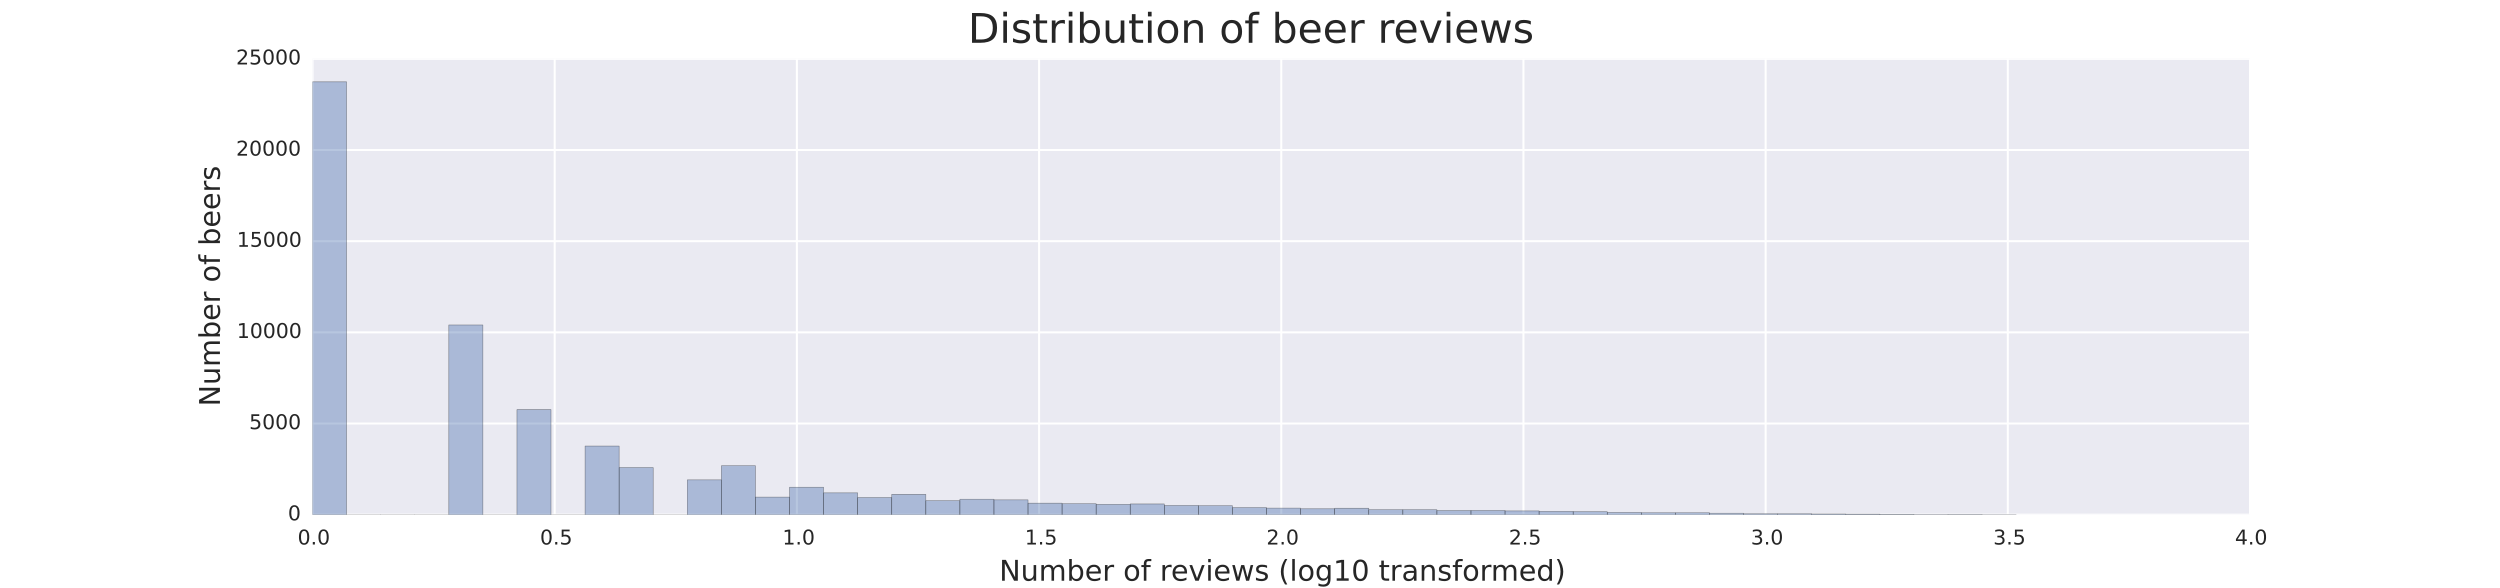 <?xml version="1.0" encoding="utf-8" standalone="no"?>
<!DOCTYPE svg PUBLIC "-//W3C//DTD SVG 1.1//EN"
  "http://www.w3.org/Graphics/SVG/1.1/DTD/svg11.dtd">
<!-- Created with matplotlib (http://matplotlib.org/) -->
<svg height="288pt" version="1.1" viewBox="0 0 1224 288" width="1224pt" xmlns="http://www.w3.org/2000/svg" xmlns:xlink="http://www.w3.org/1999/xlink">
 <defs>
  <style type="text/css">
*{stroke-linecap:butt;stroke-linejoin:round;}
  </style>
 </defs>
 <g id="figure_1">
  <g id="patch_1">
   <path d="
M0 288
L1224 288
L1224 0
L0 0
z
" style="fill:#ffffff;"/>
  </g>
  <g id="axes_1">
   <g id="patch_2">
    <path d="
M153 252
L1101.6 252
L1101.6 28.8
L153 28.8
z
" style="fill:#eaeaf2;"/>
   </g>
   <g id="matplotlib.axis_1">
    <g id="xtick_1">
     <g id="line2d_1">
      <path clip-path="url(#p45e3f7c9ba)" d="
M153 252
L153 28.8" style="fill:none;stroke:#ffffff;stroke-linecap:round;"/>
     </g>
     <g id="line2d_2">
      <defs>
       <path d="
M0 0
L0 0" id="m219da94a98" style="stroke:#262626;"/>
      </defs>
      <g>
       <use style="fill:#262626;stroke:#262626;" x="153.0" xlink:href="#m219da94a98" y="252.0"/>
      </g>
     </g>
     <g id="line2d_3">
      <g>
       <use style="fill:#262626;stroke:#262626;" x="153.0" xlink:href="#m219da94a98" y="28.8"/>
      </g>
     </g>
     <g id="text_1">
      <!-- 0.0 -->
      <defs>
       <path d="
M31.781 66.406
Q24.172 66.406 20.328 58.906
Q16.5 51.422 16.5 36.375
Q16.5 21.391 20.328 13.891
Q24.172 6.391 31.781 6.391
Q39.453 6.391 43.281 13.891
Q47.125 21.391 47.125 36.375
Q47.125 51.422 43.281 58.906
Q39.453 66.406 31.781 66.406
M31.781 74.219
Q44.047 74.219 50.516 64.516
Q56.984 54.828 56.984 36.375
Q56.984 17.969 50.516 8.266
Q44.047 -1.422 31.781 -1.422
Q19.531 -1.422 13.062 8.266
Q6.594 17.969 6.594 36.375
Q6.594 54.828 13.062 64.516
Q19.531 74.219 31.781 74.219" id="BitstreamVeraSans-Roman-30"/>
       <path d="
M10.688 12.406
L21 12.406
L21 0
L10.688 0
z
" id="BitstreamVeraSans-Roman-2e"/>
      </defs>
      <g style="fill:#262626;" transform="translate(145.71 266.598)scale(0.1 -0.1)">
       <use xlink:href="#BitstreamVeraSans-Roman-30"/>
       <use x="63.623" xlink:href="#BitstreamVeraSans-Roman-2e"/>
       <use x="95.41" xlink:href="#BitstreamVeraSans-Roman-30"/>
      </g>
     </g>
    </g>
    <g id="xtick_2">
     <g id="line2d_4">
      <path clip-path="url(#p45e3f7c9ba)" d="
M271.575 252
L271.575 28.8" style="fill:none;stroke:#ffffff;stroke-linecap:round;"/>
     </g>
     <g id="line2d_5">
      <g>
       <use style="fill:#262626;stroke:#262626;" x="271.575" xlink:href="#m219da94a98" y="252.0"/>
      </g>
     </g>
     <g id="line2d_6">
      <g>
       <use style="fill:#262626;stroke:#262626;" x="271.575" xlink:href="#m219da94a98" y="28.8"/>
      </g>
     </g>
     <g id="text_2">
      <!-- 0.5 -->
      <defs>
       <path d="
M10.797 72.906
L49.516 72.906
L49.516 64.594
L19.828 64.594
L19.828 46.734
Q21.969 47.469 24.109 47.828
Q26.266 48.188 28.422 48.188
Q40.625 48.188 47.75 41.5
Q54.891 34.812 54.891 23.391
Q54.891 11.625 47.562 5.094
Q40.234 -1.422 26.906 -1.422
Q22.312 -1.422 17.547 -0.641
Q12.797 0.141 7.719 1.703
L7.719 11.625
Q12.109 9.234 16.797 8.062
Q21.484 6.891 26.703 6.891
Q35.156 6.891 40.078 11.328
Q45.016 15.766 45.016 23.391
Q45.016 31 40.078 35.438
Q35.156 39.891 26.703 39.891
Q22.75 39.891 18.812 39.016
Q14.891 38.141 10.797 36.281
z
" id="BitstreamVeraSans-Roman-35"/>
      </defs>
      <g style="fill:#262626;" transform="translate(264.39 266.598)scale(0.1 -0.1)">
       <use xlink:href="#BitstreamVeraSans-Roman-30"/>
       <use x="63.623" xlink:href="#BitstreamVeraSans-Roman-2e"/>
       <use x="95.41" xlink:href="#BitstreamVeraSans-Roman-35"/>
      </g>
     </g>
    </g>
    <g id="xtick_3">
     <g id="line2d_7">
      <path clip-path="url(#p45e3f7c9ba)" d="
M390.15 252
L390.15 28.8" style="fill:none;stroke:#ffffff;stroke-linecap:round;"/>
     </g>
     <g id="line2d_8">
      <g>
       <use style="fill:#262626;stroke:#262626;" x="390.15" xlink:href="#m219da94a98" y="252.0"/>
      </g>
     </g>
     <g id="line2d_9">
      <g>
       <use style="fill:#262626;stroke:#262626;" x="390.15" xlink:href="#m219da94a98" y="28.8"/>
      </g>
     </g>
     <g id="text_3">
      <!-- 1.0 -->
      <defs>
       <path d="
M12.406 8.297
L28.516 8.297
L28.516 63.922
L10.984 60.406
L10.984 69.391
L28.422 72.906
L38.281 72.906
L38.281 8.297
L54.391 8.297
L54.391 0
L12.406 0
z
" id="BitstreamVeraSans-Roman-31"/>
      </defs>
      <g style="fill:#262626;" transform="translate(383.08 266.598)scale(0.1 -0.1)">
       <use xlink:href="#BitstreamVeraSans-Roman-31"/>
       <use x="63.623" xlink:href="#BitstreamVeraSans-Roman-2e"/>
       <use x="95.41" xlink:href="#BitstreamVeraSans-Roman-30"/>
      </g>
     </g>
    </g>
    <g id="xtick_4">
     <g id="line2d_10">
      <path clip-path="url(#p45e3f7c9ba)" d="
M508.725 252
L508.725 28.8" style="fill:none;stroke:#ffffff;stroke-linecap:round;"/>
     </g>
     <g id="line2d_11">
      <g>
       <use style="fill:#262626;stroke:#262626;" x="508.725" xlink:href="#m219da94a98" y="252.0"/>
      </g>
     </g>
     <g id="line2d_12">
      <g>
       <use style="fill:#262626;stroke:#262626;" x="508.725" xlink:href="#m219da94a98" y="28.8"/>
      </g>
     </g>
     <g id="text_4">
      <!-- 1.5 -->
      <g style="fill:#262626;" transform="translate(501.759 266.598)scale(0.1 -0.1)">
       <use xlink:href="#BitstreamVeraSans-Roman-31"/>
       <use x="63.623" xlink:href="#BitstreamVeraSans-Roman-2e"/>
       <use x="95.41" xlink:href="#BitstreamVeraSans-Roman-35"/>
      </g>
     </g>
    </g>
    <g id="xtick_5">
     <g id="line2d_13">
      <path clip-path="url(#p45e3f7c9ba)" d="
M627.3 252
L627.3 28.8" style="fill:none;stroke:#ffffff;stroke-linecap:round;"/>
     </g>
     <g id="line2d_14">
      <g>
       <use style="fill:#262626;stroke:#262626;" x="627.3" xlink:href="#m219da94a98" y="252.0"/>
      </g>
     </g>
     <g id="line2d_15">
      <g>
       <use style="fill:#262626;stroke:#262626;" x="627.3" xlink:href="#m219da94a98" y="28.8"/>
      </g>
     </g>
     <g id="text_5">
      <!-- 2.0 -->
      <defs>
       <path d="
M19.188 8.297
L53.609 8.297
L53.609 0
L7.328 0
L7.328 8.297
Q12.938 14.109 22.625 23.891
Q32.328 33.688 34.812 36.531
Q39.547 41.844 41.422 45.531
Q43.312 49.219 43.312 52.781
Q43.312 58.594 39.234 62.25
Q35.156 65.922 28.609 65.922
Q23.969 65.922 18.812 64.312
Q13.672 62.703 7.812 59.422
L7.812 69.391
Q13.766 71.781 18.938 73
Q24.125 74.219 28.422 74.219
Q39.75 74.219 46.484 68.547
Q53.219 62.891 53.219 53.422
Q53.219 48.922 51.531 44.891
Q49.859 40.875 45.406 35.406
Q44.188 33.984 37.641 27.219
Q31.109 20.453 19.188 8.297" id="BitstreamVeraSans-Roman-32"/>
      </defs>
      <g style="fill:#262626;" transform="translate(620.047 266.598)scale(0.1 -0.1)">
       <use xlink:href="#BitstreamVeraSans-Roman-32"/>
       <use x="63.623" xlink:href="#BitstreamVeraSans-Roman-2e"/>
       <use x="95.41" xlink:href="#BitstreamVeraSans-Roman-30"/>
      </g>
     </g>
    </g>
    <g id="xtick_6">
     <g id="line2d_16">
      <path clip-path="url(#p45e3f7c9ba)" d="
M745.875 252
L745.875 28.8" style="fill:none;stroke:#ffffff;stroke-linecap:round;"/>
     </g>
     <g id="line2d_17">
      <g>
       <use style="fill:#262626;stroke:#262626;" x="745.875" xlink:href="#m219da94a98" y="252.0"/>
      </g>
     </g>
     <g id="line2d_18">
      <g>
       <use style="fill:#262626;stroke:#262626;" x="745.875" xlink:href="#m219da94a98" y="28.8"/>
      </g>
     </g>
     <g id="text_6">
      <!-- 2.5 -->
      <g style="fill:#262626;" transform="translate(738.727 266.598)scale(0.1 -0.1)">
       <use xlink:href="#BitstreamVeraSans-Roman-32"/>
       <use x="63.623" xlink:href="#BitstreamVeraSans-Roman-2e"/>
       <use x="95.41" xlink:href="#BitstreamVeraSans-Roman-35"/>
      </g>
     </g>
    </g>
    <g id="xtick_7">
     <g id="line2d_19">
      <path clip-path="url(#p45e3f7c9ba)" d="
M864.45 252
L864.45 28.8" style="fill:none;stroke:#ffffff;stroke-linecap:round;"/>
     </g>
     <g id="line2d_20">
      <g>
       <use style="fill:#262626;stroke:#262626;" x="864.45" xlink:href="#m219da94a98" y="252.0"/>
      </g>
     </g>
     <g id="line2d_21">
      <g>
       <use style="fill:#262626;stroke:#262626;" x="864.45" xlink:href="#m219da94a98" y="28.8"/>
      </g>
     </g>
     <g id="text_7">
      <!-- 3.0 -->
      <defs>
       <path d="
M40.578 39.312
Q47.656 37.797 51.625 33
Q55.609 28.219 55.609 21.188
Q55.609 10.406 48.188 4.484
Q40.766 -1.422 27.094 -1.422
Q22.516 -1.422 17.656 -0.516
Q12.797 0.391 7.625 2.203
L7.625 11.719
Q11.719 9.328 16.594 8.109
Q21.484 6.891 26.812 6.891
Q36.078 6.891 40.938 10.547
Q45.797 14.203 45.797 21.188
Q45.797 27.641 41.281 31.266
Q36.766 34.906 28.719 34.906
L20.219 34.906
L20.219 43.016
L29.109 43.016
Q36.375 43.016 40.234 45.922
Q44.094 48.828 44.094 54.297
Q44.094 59.906 40.109 62.906
Q36.141 65.922 28.719 65.922
Q24.656 65.922 20.016 65.031
Q15.375 64.156 9.812 62.312
L9.812 71.094
Q15.438 72.656 20.344 73.438
Q25.25 74.219 29.594 74.219
Q40.828 74.219 47.359 69.109
Q53.906 64.016 53.906 55.328
Q53.906 49.266 50.438 45.094
Q46.969 40.922 40.578 39.312" id="BitstreamVeraSans-Roman-33"/>
      </defs>
      <g style="fill:#262626;" transform="translate(857.212 266.598)scale(0.1 -0.1)">
       <use xlink:href="#BitstreamVeraSans-Roman-33"/>
       <use x="63.623" xlink:href="#BitstreamVeraSans-Roman-2e"/>
       <use x="95.41" xlink:href="#BitstreamVeraSans-Roman-30"/>
      </g>
     </g>
    </g>
    <g id="xtick_8">
     <g id="line2d_22">
      <path clip-path="url(#p45e3f7c9ba)" d="
M983.025 252
L983.025 28.8" style="fill:none;stroke:#ffffff;stroke-linecap:round;"/>
     </g>
     <g id="line2d_23">
      <g>
       <use style="fill:#262626;stroke:#262626;" x="983.025" xlink:href="#m219da94a98" y="252.0"/>
      </g>
     </g>
     <g id="line2d_24">
      <g>
       <use style="fill:#262626;stroke:#262626;" x="983.025" xlink:href="#m219da94a98" y="28.8"/>
      </g>
     </g>
     <g id="text_8">
      <!-- 3.5 -->
      <g style="fill:#262626;" transform="translate(975.891 266.598)scale(0.1 -0.1)">
       <use xlink:href="#BitstreamVeraSans-Roman-33"/>
       <use x="63.623" xlink:href="#BitstreamVeraSans-Roman-2e"/>
       <use x="95.41" xlink:href="#BitstreamVeraSans-Roman-35"/>
      </g>
     </g>
    </g>
    <g id="xtick_9">
     <g id="line2d_25">
      <path clip-path="url(#p45e3f7c9ba)" d="
M1101.6 252
L1101.6 28.8" style="fill:none;stroke:#ffffff;stroke-linecap:round;"/>
     </g>
     <g id="line2d_26">
      <g>
       <use style="fill:#262626;stroke:#262626;" x="1101.6" xlink:href="#m219da94a98" y="252.0"/>
      </g>
     </g>
     <g id="line2d_27">
      <g>
       <use style="fill:#262626;stroke:#262626;" x="1101.6" xlink:href="#m219da94a98" y="28.8"/>
      </g>
     </g>
     <g id="text_9">
      <!-- 4.0 -->
      <defs>
       <path d="
M37.797 64.312
L12.891 25.391
L37.797 25.391
z

M35.203 72.906
L47.609 72.906
L47.609 25.391
L58.016 25.391
L58.016 17.188
L47.609 17.188
L47.609 0
L37.797 0
L37.797 17.188
L4.891 17.188
L4.891 26.703
z
" id="BitstreamVeraSans-Roman-34"/>
      </defs>
      <g style="fill:#262626;" transform="translate(1094.225 266.598)scale(0.1 -0.1)">
       <use xlink:href="#BitstreamVeraSans-Roman-34"/>
       <use x="63.623" xlink:href="#BitstreamVeraSans-Roman-2e"/>
       <use x="95.41" xlink:href="#BitstreamVeraSans-Roman-30"/>
      </g>
     </g>
    </g>
    <g id="text_10">
     <!-- Number of reviews (log10 transformed) -->
     <defs>
      <path d="
M45.406 46.391
L45.406 75.984
L54.391 75.984
L54.391 0
L45.406 0
L45.406 8.203
Q42.578 3.328 38.25 0.953
Q33.938 -1.422 27.875 -1.422
Q17.969 -1.422 11.734 6.484
Q5.516 14.406 5.516 27.297
Q5.516 40.188 11.734 48.094
Q17.969 56 27.875 56
Q33.938 56 38.25 53.625
Q42.578 51.266 45.406 46.391
M14.797 27.297
Q14.797 17.391 18.875 11.75
Q22.953 6.109 30.078 6.109
Q37.203 6.109 41.297 11.75
Q45.406 17.391 45.406 27.297
Q45.406 37.203 41.297 42.844
Q37.203 48.484 30.078 48.484
Q22.953 48.484 18.875 42.844
Q14.797 37.203 14.797 27.297" id="BitstreamVeraSans-Roman-64"/>
      <path id="BitstreamVeraSans-Roman-20"/>
      <path d="
M9.812 72.906
L23.094 72.906
L55.422 11.922
L55.422 72.906
L64.984 72.906
L64.984 0
L51.703 0
L19.391 60.984
L19.391 0
L9.812 0
z
" id="BitstreamVeraSans-Roman-4e"/>
      <path d="
M37.109 75.984
L37.109 68.5
L28.516 68.5
Q23.688 68.5 21.797 66.547
Q19.922 64.594 19.922 59.516
L19.922 54.688
L34.719 54.688
L34.719 47.703
L19.922 47.703
L19.922 0
L10.891 0
L10.891 47.703
L2.297 47.703
L2.297 54.688
L10.891 54.688
L10.891 58.5
Q10.891 67.625 15.141 71.797
Q19.391 75.984 28.609 75.984
z
" id="BitstreamVeraSans-Roman-66"/>
      <path d="
M34.281 27.484
Q23.391 27.484 19.188 25
Q14.984 22.516 14.984 16.5
Q14.984 11.719 18.141 8.906
Q21.297 6.109 26.703 6.109
Q34.188 6.109 38.703 11.406
Q43.219 16.703 43.219 25.484
L43.219 27.484
z

M52.203 31.203
L52.203 0
L43.219 0
L43.219 8.297
Q40.141 3.328 35.547 0.953
Q30.953 -1.422 24.312 -1.422
Q15.922 -1.422 10.953 3.297
Q6 8.016 6 15.922
Q6 25.141 12.172 29.828
Q18.359 34.516 30.609 34.516
L43.219 34.516
L43.219 35.406
Q43.219 41.609 39.141 45
Q35.062 48.391 27.688 48.391
Q23 48.391 18.547 47.266
Q14.109 46.141 10.016 43.891
L10.016 52.203
Q14.938 54.109 19.578 55.047
Q24.219 56 28.609 56
Q40.484 56 46.344 49.844
Q52.203 43.703 52.203 31.203" id="BitstreamVeraSans-Roman-61"/>
      <path d="
M54.891 33.016
L54.891 0
L45.906 0
L45.906 32.719
Q45.906 40.484 42.875 44.328
Q39.844 48.188 33.797 48.188
Q26.516 48.188 22.312 43.547
Q18.109 38.922 18.109 30.906
L18.109 0
L9.078 0
L9.078 54.688
L18.109 54.688
L18.109 46.188
Q21.344 51.125 25.703 53.562
Q30.078 56 35.797 56
Q45.219 56 50.047 50.172
Q54.891 44.344 54.891 33.016" id="BitstreamVeraSans-Roman-6e"/>
      <path d="
M52 44.188
Q55.375 50.25 60.062 53.125
Q64.75 56 71.094 56
Q79.641 56 84.281 50.016
Q88.922 44.047 88.922 33.016
L88.922 0
L79.891 0
L79.891 32.719
Q79.891 40.578 77.094 44.375
Q74.312 48.188 68.609 48.188
Q61.625 48.188 57.562 43.547
Q53.516 38.922 53.516 30.906
L53.516 0
L44.484 0
L44.484 32.719
Q44.484 40.625 41.703 44.406
Q38.922 48.188 33.109 48.188
Q26.219 48.188 22.156 43.531
Q18.109 38.875 18.109 30.906
L18.109 0
L9.078 0
L9.078 54.688
L18.109 54.688
L18.109 46.188
Q21.188 51.219 25.484 53.609
Q29.781 56 35.688 56
Q41.656 56 45.828 52.969
Q50 49.953 52 44.188" id="BitstreamVeraSans-Roman-6d"/>
      <path d="
M30.609 48.391
Q23.391 48.391 19.188 42.75
Q14.984 37.109 14.984 27.297
Q14.984 17.484 19.156 11.844
Q23.344 6.203 30.609 6.203
Q37.797 6.203 41.984 11.859
Q46.188 17.531 46.188 27.297
Q46.188 37.016 41.984 42.703
Q37.797 48.391 30.609 48.391
M30.609 56
Q42.328 56 49.016 48.375
Q55.719 40.766 55.719 27.297
Q55.719 13.875 49.016 6.219
Q42.328 -1.422 30.609 -1.422
Q18.844 -1.422 12.172 6.219
Q5.516 13.875 5.516 27.297
Q5.516 40.766 12.172 48.375
Q18.844 56 30.609 56" id="BitstreamVeraSans-Roman-6f"/>
      <path d="
M18.312 70.219
L18.312 54.688
L36.812 54.688
L36.812 47.703
L18.312 47.703
L18.312 18.016
Q18.312 11.328 20.141 9.422
Q21.969 7.516 27.594 7.516
L36.812 7.516
L36.812 0
L27.594 0
Q17.188 0 13.234 3.875
Q9.281 7.766 9.281 18.016
L9.281 47.703
L2.688 47.703
L2.688 54.688
L9.281 54.688
L9.281 70.219
z
" id="BitstreamVeraSans-Roman-74"/>
      <path d="
M8.016 75.875
L15.828 75.875
Q23.141 64.359 26.781 53.312
Q30.422 42.281 30.422 31.391
Q30.422 20.453 26.781 9.375
Q23.141 -1.703 15.828 -13.188
L8.016 -13.188
Q14.5 -2 17.703 9.062
Q20.906 20.125 20.906 31.391
Q20.906 42.672 17.703 53.656
Q14.5 64.656 8.016 75.875" id="BitstreamVeraSans-Roman-29"/>
      <path d="
M9.422 75.984
L18.406 75.984
L18.406 0
L9.422 0
z
" id="BitstreamVeraSans-Roman-6c"/>
      <path d="
M2.984 54.688
L12.5 54.688
L29.594 8.797
L46.688 54.688
L56.203 54.688
L35.688 0
L23.484 0
z
" id="BitstreamVeraSans-Roman-76"/>
      <path d="
M9.422 54.688
L18.406 54.688
L18.406 0
L9.422 0
z

M9.422 75.984
L18.406 75.984
L18.406 64.594
L9.422 64.594
z
" id="BitstreamVeraSans-Roman-69"/>
      <path d="
M31 75.875
Q24.469 64.656 21.281 53.656
Q18.109 42.672 18.109 31.391
Q18.109 20.125 21.312 9.062
Q24.516 -2 31 -13.188
L23.188 -13.188
Q15.875 -1.703 12.234 9.375
Q8.594 20.453 8.594 31.391
Q8.594 42.281 12.203 53.312
Q15.828 64.359 23.188 75.875
z
" id="BitstreamVeraSans-Roman-28"/>
      <path d="
M56.203 29.594
L56.203 25.203
L14.891 25.203
Q15.484 15.922 20.484 11.062
Q25.484 6.203 34.422 6.203
Q39.594 6.203 44.453 7.469
Q49.312 8.734 54.109 11.281
L54.109 2.781
Q49.266 0.734 44.188 -0.344
Q39.109 -1.422 33.891 -1.422
Q20.797 -1.422 13.156 6.188
Q5.516 13.812 5.516 26.812
Q5.516 40.234 12.766 48.109
Q20.016 56 32.328 56
Q43.359 56 49.781 48.891
Q56.203 41.797 56.203 29.594
M47.219 32.234
Q47.125 39.594 43.094 43.984
Q39.062 48.391 32.422 48.391
Q24.906 48.391 20.391 44.141
Q15.875 39.891 15.188 32.172
z
" id="BitstreamVeraSans-Roman-65"/>
      <path d="
M4.203 54.688
L13.188 54.688
L24.422 12.016
L35.594 54.688
L46.188 54.688
L57.422 12.016
L68.609 54.688
L77.594 54.688
L63.281 0
L52.688 0
L40.922 44.828
L29.109 0
L18.5 0
z
" id="BitstreamVeraSans-Roman-77"/>
      <path d="
M45.406 27.984
Q45.406 37.75 41.375 43.109
Q37.359 48.484 30.078 48.484
Q22.859 48.484 18.828 43.109
Q14.797 37.75 14.797 27.984
Q14.797 18.266 18.828 12.891
Q22.859 7.516 30.078 7.516
Q37.359 7.516 41.375 12.891
Q45.406 18.266 45.406 27.984
M54.391 6.781
Q54.391 -7.172 48.188 -13.984
Q42 -20.797 29.203 -20.797
Q24.469 -20.797 20.266 -20.094
Q16.062 -19.391 12.109 -17.922
L12.109 -9.188
Q16.062 -11.328 19.922 -12.344
Q23.781 -13.375 27.781 -13.375
Q36.625 -13.375 41.016 -8.766
Q45.406 -4.156 45.406 5.172
L45.406 9.625
Q42.625 4.781 38.281 2.391
Q33.938 0 27.875 0
Q17.828 0 11.672 7.656
Q5.516 15.328 5.516 27.984
Q5.516 40.672 11.672 48.328
Q17.828 56 27.875 56
Q33.938 56 38.281 53.609
Q42.625 51.219 45.406 46.391
L45.406 54.688
L54.391 54.688
z
" id="BitstreamVeraSans-Roman-67"/>
      <path d="
M8.5 21.578
L8.5 54.688
L17.484 54.688
L17.484 21.922
Q17.484 14.156 20.5 10.266
Q23.531 6.391 29.594 6.391
Q36.859 6.391 41.078 11.031
Q45.312 15.672 45.312 23.688
L45.312 54.688
L54.297 54.688
L54.297 0
L45.312 0
L45.312 8.406
Q42.047 3.422 37.719 1
Q33.406 -1.422 27.688 -1.422
Q18.266 -1.422 13.375 4.438
Q8.5 10.297 8.5 21.578" id="BitstreamVeraSans-Roman-75"/>
      <path d="
M41.109 46.297
Q39.594 47.172 37.812 47.578
Q36.031 48 33.891 48
Q26.266 48 22.188 43.047
Q18.109 38.094 18.109 28.812
L18.109 0
L9.078 0
L9.078 54.688
L18.109 54.688
L18.109 46.188
Q20.953 51.172 25.484 53.578
Q30.031 56 36.531 56
Q37.453 56 38.578 55.875
Q39.703 55.766 41.062 55.516
z
" id="BitstreamVeraSans-Roman-72"/>
      <path d="
M44.281 53.078
L44.281 44.578
Q40.484 46.531 36.375 47.5
Q32.281 48.484 27.875 48.484
Q21.188 48.484 17.844 46.438
Q14.5 44.391 14.5 40.281
Q14.5 37.156 16.891 35.375
Q19.281 33.594 26.516 31.984
L29.594 31.297
Q39.156 29.25 43.188 25.516
Q47.219 21.781 47.219 15.094
Q47.219 7.469 41.188 3.016
Q35.156 -1.422 24.609 -1.422
Q20.219 -1.422 15.453 -0.562
Q10.688 0.297 5.422 2
L5.422 11.281
Q10.406 8.688 15.234 7.391
Q20.062 6.109 24.812 6.109
Q31.156 6.109 34.562 8.281
Q37.984 10.453 37.984 14.406
Q37.984 18.062 35.516 20.016
Q33.062 21.969 24.703 23.781
L21.578 24.516
Q13.234 26.266 9.516 29.906
Q5.812 33.547 5.812 39.891
Q5.812 47.609 11.281 51.797
Q16.75 56 26.812 56
Q31.781 56 36.172 55.266
Q40.578 54.547 44.281 53.078" id="BitstreamVeraSans-Roman-73"/>
      <path d="
M48.688 27.297
Q48.688 37.203 44.609 42.844
Q40.531 48.484 33.406 48.484
Q26.266 48.484 22.188 42.844
Q18.109 37.203 18.109 27.297
Q18.109 17.391 22.188 11.75
Q26.266 6.109 33.406 6.109
Q40.531 6.109 44.609 11.75
Q48.688 17.391 48.688 27.297
M18.109 46.391
Q20.953 51.266 25.266 53.625
Q29.594 56 35.594 56
Q45.562 56 51.781 48.094
Q58.016 40.188 58.016 27.297
Q58.016 14.406 51.781 6.484
Q45.562 -1.422 35.594 -1.422
Q29.594 -1.422 25.266 0.953
Q20.953 3.328 18.109 8.203
L18.109 0
L9.078 0
L9.078 75.984
L18.109 75.984
z
" id="BitstreamVeraSans-Roman-62"/>
     </defs>
     <g style="fill:#262626;" transform="translate(489.234 284.316)scale(0.14 -0.14)">
      <use xlink:href="#BitstreamVeraSans-Roman-4e"/>
      <use x="74.805" xlink:href="#BitstreamVeraSans-Roman-75"/>
      <use x="138.184" xlink:href="#BitstreamVeraSans-Roman-6d"/>
      <use x="235.596" xlink:href="#BitstreamVeraSans-Roman-62"/>
      <use x="299.072" xlink:href="#BitstreamVeraSans-Roman-65"/>
      <use x="360.596" xlink:href="#BitstreamVeraSans-Roman-72"/>
      <use x="401.709" xlink:href="#BitstreamVeraSans-Roman-20"/>
      <use x="433.496" xlink:href="#BitstreamVeraSans-Roman-6f"/>
      <use x="494.678" xlink:href="#BitstreamVeraSans-Roman-66"/>
      <use x="529.883" xlink:href="#BitstreamVeraSans-Roman-20"/>
      <use x="561.67" xlink:href="#BitstreamVeraSans-Roman-72"/>
      <use x="600.533" xlink:href="#BitstreamVeraSans-Roman-65"/>
      <use x="662.057" xlink:href="#BitstreamVeraSans-Roman-76"/>
      <use x="721.236" xlink:href="#BitstreamVeraSans-Roman-69"/>
      <use x="749.02" xlink:href="#BitstreamVeraSans-Roman-65"/>
      <use x="810.543" xlink:href="#BitstreamVeraSans-Roman-77"/>
      <use x="892.33" xlink:href="#BitstreamVeraSans-Roman-73"/>
      <use x="944.43" xlink:href="#BitstreamVeraSans-Roman-20"/>
      <use x="976.217" xlink:href="#BitstreamVeraSans-Roman-28"/>
      <use x="1015.23" xlink:href="#BitstreamVeraSans-Roman-6c"/>
      <use x="1043.014" xlink:href="#BitstreamVeraSans-Roman-6f"/>
      <use x="1104.195" xlink:href="#BitstreamVeraSans-Roman-67"/>
      <use x="1167.672" xlink:href="#BitstreamVeraSans-Roman-31"/>
      <use x="1231.295" xlink:href="#BitstreamVeraSans-Roman-30"/>
      <use x="1294.918" xlink:href="#BitstreamVeraSans-Roman-20"/>
      <use x="1326.705" xlink:href="#BitstreamVeraSans-Roman-74"/>
      <use x="1365.914" xlink:href="#BitstreamVeraSans-Roman-72"/>
      <use x="1407.027" xlink:href="#BitstreamVeraSans-Roman-61"/>
      <use x="1468.307" xlink:href="#BitstreamVeraSans-Roman-6e"/>
      <use x="1531.686" xlink:href="#BitstreamVeraSans-Roman-73"/>
      <use x="1583.785" xlink:href="#BitstreamVeraSans-Roman-66"/>
      <use x="1618.99" xlink:href="#BitstreamVeraSans-Roman-6f"/>
      <use x="1680.172" xlink:href="#BitstreamVeraSans-Roman-72"/>
      <use x="1719.535" xlink:href="#BitstreamVeraSans-Roman-6d"/>
      <use x="1816.947" xlink:href="#BitstreamVeraSans-Roman-65"/>
      <use x="1878.471" xlink:href="#BitstreamVeraSans-Roman-64"/>
      <use x="1941.947" xlink:href="#BitstreamVeraSans-Roman-29"/>
     </g>
    </g>
   </g>
   <g id="matplotlib.axis_2">
    <g id="ytick_1">
     <g id="line2d_28">
      <path clip-path="url(#p45e3f7c9ba)" d="
M153 252
L1101.6 252" style="fill:none;stroke:#ffffff;stroke-linecap:round;"/>
     </g>
     <g id="line2d_29">
      <g>
       <use style="fill:#262626;stroke:#262626;" x="153.0" xlink:href="#m219da94a98" y="252.0"/>
      </g>
     </g>
     <g id="line2d_30">
      <g>
       <use style="fill:#262626;stroke:#262626;" x="1101.6" xlink:href="#m219da94a98" y="252.0"/>
      </g>
     </g>
     <g id="text_11">
      <!-- 0 -->
      <g style="fill:#262626;" transform="translate(140.961 254.759)scale(0.1 -0.1)">
       <use xlink:href="#BitstreamVeraSans-Roman-30"/>
      </g>
     </g>
    </g>
    <g id="ytick_2">
     <g id="line2d_31">
      <path clip-path="url(#p45e3f7c9ba)" d="
M153 207.36
L1101.6 207.36" style="fill:none;stroke:#ffffff;stroke-linecap:round;"/>
     </g>
     <g id="line2d_32">
      <g>
       <use style="fill:#262626;stroke:#262626;" x="153.0" xlink:href="#m219da94a98" y="207.36"/>
      </g>
     </g>
     <g id="line2d_33">
      <g>
       <use style="fill:#262626;stroke:#262626;" x="1101.6" xlink:href="#m219da94a98" y="207.36"/>
      </g>
     </g>
     <g id="text_12">
      <!-- 5000 -->
      <g style="fill:#262626;" transform="translate(121.986 210.119)scale(0.1 -0.1)">
       <use xlink:href="#BitstreamVeraSans-Roman-35"/>
       <use x="63.623" xlink:href="#BitstreamVeraSans-Roman-30"/>
       <use x="127.246" xlink:href="#BitstreamVeraSans-Roman-30"/>
       <use x="190.869" xlink:href="#BitstreamVeraSans-Roman-30"/>
      </g>
     </g>
    </g>
    <g id="ytick_3">
     <g id="line2d_34">
      <path clip-path="url(#p45e3f7c9ba)" d="
M153 162.72
L1101.6 162.72" style="fill:none;stroke:#ffffff;stroke-linecap:round;"/>
     </g>
     <g id="line2d_35">
      <g>
       <use style="fill:#262626;stroke:#262626;" x="153.0" xlink:href="#m219da94a98" y="162.72"/>
      </g>
     </g>
     <g id="line2d_36">
      <g>
       <use style="fill:#262626;stroke:#262626;" x="1101.6" xlink:href="#m219da94a98" y="162.72"/>
      </g>
     </g>
     <g id="text_13">
      <!-- 10000 -->
      <g style="fill:#262626;" transform="translate(115.95 165.479)scale(0.1 -0.1)">
       <use xlink:href="#BitstreamVeraSans-Roman-31"/>
       <use x="63.623" xlink:href="#BitstreamVeraSans-Roman-30"/>
       <use x="127.246" xlink:href="#BitstreamVeraSans-Roman-30"/>
       <use x="190.869" xlink:href="#BitstreamVeraSans-Roman-30"/>
       <use x="254.492" xlink:href="#BitstreamVeraSans-Roman-30"/>
      </g>
     </g>
    </g>
    <g id="ytick_4">
     <g id="line2d_37">
      <path clip-path="url(#p45e3f7c9ba)" d="
M153 118.08
L1101.6 118.08" style="fill:none;stroke:#ffffff;stroke-linecap:round;"/>
     </g>
     <g id="line2d_38">
      <g>
       <use style="fill:#262626;stroke:#262626;" x="153.0" xlink:href="#m219da94a98" y="118.08"/>
      </g>
     </g>
     <g id="line2d_39">
      <g>
       <use style="fill:#262626;stroke:#262626;" x="1101.6" xlink:href="#m219da94a98" y="118.08"/>
      </g>
     </g>
     <g id="text_14">
      <!-- 15000 -->
      <g style="fill:#262626;" transform="translate(115.95 120.839)scale(0.1 -0.1)">
       <use xlink:href="#BitstreamVeraSans-Roman-31"/>
       <use x="63.623" xlink:href="#BitstreamVeraSans-Roman-35"/>
       <use x="127.246" xlink:href="#BitstreamVeraSans-Roman-30"/>
       <use x="190.869" xlink:href="#BitstreamVeraSans-Roman-30"/>
       <use x="254.492" xlink:href="#BitstreamVeraSans-Roman-30"/>
      </g>
     </g>
    </g>
    <g id="ytick_5">
     <g id="line2d_40">
      <path clip-path="url(#p45e3f7c9ba)" d="
M153 73.44
L1101.6 73.44" style="fill:none;stroke:#ffffff;stroke-linecap:round;"/>
     </g>
     <g id="line2d_41">
      <g>
       <use style="fill:#262626;stroke:#262626;" x="153.0" xlink:href="#m219da94a98" y="73.44"/>
      </g>
     </g>
     <g id="line2d_42">
      <g>
       <use style="fill:#262626;stroke:#262626;" x="1101.6" xlink:href="#m219da94a98" y="73.44"/>
      </g>
     </g>
     <g id="text_15">
      <!-- 20000 -->
      <g style="fill:#262626;" transform="translate(115.584 76.199)scale(0.1 -0.1)">
       <use xlink:href="#BitstreamVeraSans-Roman-32"/>
       <use x="63.623" xlink:href="#BitstreamVeraSans-Roman-30"/>
       <use x="127.246" xlink:href="#BitstreamVeraSans-Roman-30"/>
       <use x="190.869" xlink:href="#BitstreamVeraSans-Roman-30"/>
       <use x="254.492" xlink:href="#BitstreamVeraSans-Roman-30"/>
      </g>
     </g>
    </g>
    <g id="ytick_6">
     <g id="line2d_43">
      <path clip-path="url(#p45e3f7c9ba)" d="
M153 28.8
L1101.6 28.8" style="fill:none;stroke:#ffffff;stroke-linecap:round;"/>
     </g>
     <g id="line2d_44">
      <g>
       <use style="fill:#262626;stroke:#262626;" x="153.0" xlink:href="#m219da94a98" y="28.8"/>
      </g>
     </g>
     <g id="line2d_45">
      <g>
       <use style="fill:#262626;stroke:#262626;" x="1101.6" xlink:href="#m219da94a98" y="28.8"/>
      </g>
     </g>
     <g id="text_16">
      <!-- 25000 -->
      <g style="fill:#262626;" transform="translate(115.584 31.559)scale(0.1 -0.1)">
       <use xlink:href="#BitstreamVeraSans-Roman-32"/>
       <use x="63.623" xlink:href="#BitstreamVeraSans-Roman-35"/>
       <use x="127.246" xlink:href="#BitstreamVeraSans-Roman-30"/>
       <use x="190.869" xlink:href="#BitstreamVeraSans-Roman-30"/>
       <use x="254.492" xlink:href="#BitstreamVeraSans-Roman-30"/>
      </g>
     </g>
    </g>
    <g id="text_17">
     <!-- Number of beers -->
     <g style="fill:#262626;" transform="translate(107.673 198.958)rotate(-90.0)scale(0.14 -0.14)">
      <use xlink:href="#BitstreamVeraSans-Roman-4e"/>
      <use x="74.805" xlink:href="#BitstreamVeraSans-Roman-75"/>
      <use x="138.184" xlink:href="#BitstreamVeraSans-Roman-6d"/>
      <use x="235.596" xlink:href="#BitstreamVeraSans-Roman-62"/>
      <use x="299.072" xlink:href="#BitstreamVeraSans-Roman-65"/>
      <use x="360.596" xlink:href="#BitstreamVeraSans-Roman-72"/>
      <use x="401.709" xlink:href="#BitstreamVeraSans-Roman-20"/>
      <use x="433.496" xlink:href="#BitstreamVeraSans-Roman-6f"/>
      <use x="494.678" xlink:href="#BitstreamVeraSans-Roman-66"/>
      <use x="529.883" xlink:href="#BitstreamVeraSans-Roman-20"/>
      <use x="561.67" xlink:href="#BitstreamVeraSans-Roman-62"/>
      <use x="625.146" xlink:href="#BitstreamVeraSans-Roman-65"/>
      <use x="686.67" xlink:href="#BitstreamVeraSans-Roman-65"/>
      <use x="748.193" xlink:href="#BitstreamVeraSans-Roman-72"/>
      <use x="789.307" xlink:href="#BitstreamVeraSans-Roman-73"/>
     </g>
    </g>
   </g>
   <g id="patch_3">
    <path clip-path="url(#p45e3f7c9ba)" d="
M153 252
L169.682 252
L169.682 40.049
L153 40.049
z
" style="fill:#4c72b0;opacity:0.4;stroke:#000000;stroke-width:0.3;"/>
   </g>
   <g id="patch_4">
    <path clip-path="url(#p45e3f7c9ba)" d="
M169.682 252
L186.364 252
L186.364 252
L169.682 252
z
" style="fill:#4c72b0;opacity:0.4;stroke:#000000;stroke-width:0.3;"/>
   </g>
   <g id="patch_5">
    <path clip-path="url(#p45e3f7c9ba)" d="
M186.364 252
L203.046 252
L203.046 252
L186.364 252
z
" style="fill:#4c72b0;opacity:0.4;stroke:#000000;stroke-width:0.3;"/>
   </g>
   <g id="patch_6">
    <path clip-path="url(#p45e3f7c9ba)" d="
M203.046 252
L219.728 252
L219.728 252
L203.046 252
z
" style="fill:#4c72b0;opacity:0.4;stroke:#000000;stroke-width:0.3;"/>
   </g>
   <g id="patch_7">
    <path clip-path="url(#p45e3f7c9ba)" d="
M219.728 252
L236.41 252
L236.41 159.095
L219.728 159.095
z
" style="fill:#4c72b0;opacity:0.4;stroke:#000000;stroke-width:0.3;"/>
   </g>
   <g id="patch_8">
    <path clip-path="url(#p45e3f7c9ba)" d="
M236.41 252
L253.092 252
L253.092 252
L236.41 252
z
" style="fill:#4c72b0;opacity:0.4;stroke:#000000;stroke-width:0.3;"/>
   </g>
   <g id="patch_9">
    <path clip-path="url(#p45e3f7c9ba)" d="
M253.092 252
L269.774 252
L269.774 200.539
L253.092 200.539
z
" style="fill:#4c72b0;opacity:0.4;stroke:#000000;stroke-width:0.3;"/>
   </g>
   <g id="patch_10">
    <path clip-path="url(#p45e3f7c9ba)" d="
M269.774 252
L286.456 252
L286.456 252
L269.774 252
z
" style="fill:#4c72b0;opacity:0.4;stroke:#000000;stroke-width:0.3;"/>
   </g>
   <g id="patch_11">
    <path clip-path="url(#p45e3f7c9ba)" d="
M286.456 252
L303.139 252
L303.139 218.368
L286.456 218.368
z
" style="fill:#4c72b0;opacity:0.4;stroke:#000000;stroke-width:0.3;"/>
   </g>
   <g id="patch_12">
    <path clip-path="url(#p45e3f7c9ba)" d="
M303.139 252
L319.821 252
L319.821 228.921
L303.139 228.921
z
" style="fill:#4c72b0;opacity:0.4;stroke:#000000;stroke-width:0.3;"/>
   </g>
   <g id="patch_13">
    <path clip-path="url(#p45e3f7c9ba)" d="
M319.821 252
L336.503 252
L336.503 252
L319.821 252
z
" style="fill:#4c72b0;opacity:0.4;stroke:#000000;stroke-width:0.3;"/>
   </g>
   <g id="patch_14">
    <path clip-path="url(#p45e3f7c9ba)" d="
M336.503 252
L353.185 252
L353.185 234.939
L336.503 234.939
z
" style="fill:#4c72b0;opacity:0.4;stroke:#000000;stroke-width:0.3;"/>
   </g>
   <g id="patch_15">
    <path clip-path="url(#p45e3f7c9ba)" d="
M353.185 252
L369.867 252
L369.867 228.01
L353.185 228.01
z
" style="fill:#4c72b0;opacity:0.4;stroke:#000000;stroke-width:0.3;"/>
   </g>
   <g id="patch_16">
    <path clip-path="url(#p45e3f7c9ba)" d="
M369.867 252
L386.549 252
L386.549 243.367
L369.867 243.367
z
" style="fill:#4c72b0;opacity:0.4;stroke:#000000;stroke-width:0.3;"/>
   </g>
   <g id="patch_17">
    <path clip-path="url(#p45e3f7c9ba)" d="
M386.549 252
L403.231 252
L403.231 238.546
L386.549 238.546
z
" style="fill:#4c72b0;opacity:0.4;stroke:#000000;stroke-width:0.3;"/>
   </g>
   <g id="patch_18">
    <path clip-path="url(#p45e3f7c9ba)" d="
M403.231 252
L419.913 252
L419.913 241.286
L403.231 241.286
z
" style="fill:#4c72b0;opacity:0.4;stroke:#000000;stroke-width:0.3;"/>
   </g>
   <g id="patch_19">
    <path clip-path="url(#p45e3f7c9ba)" d="
M419.913 252
L436.595 252
L436.595 243.608
L419.913 243.608
z
" style="fill:#4c72b0;opacity:0.4;stroke:#000000;stroke-width:0.3;"/>
   </g>
   <g id="patch_20">
    <path clip-path="url(#p45e3f7c9ba)" d="
M436.595 252
L453.277 252
L453.277 242.027
L436.595 242.027
z
" style="fill:#4c72b0;opacity:0.4;stroke:#000000;stroke-width:0.3;"/>
   </g>
   <g id="patch_21">
    <path clip-path="url(#p45e3f7c9ba)" d="
M453.277 252
L469.959 252
L469.959 245.143
L453.277 245.143
z
" style="fill:#4c72b0;opacity:0.4;stroke:#000000;stroke-width:0.3;"/>
   </g>
   <g id="patch_22">
    <path clip-path="url(#p45e3f7c9ba)" d="
M469.959 252
L486.641 252
L486.641 244.429
L469.959 244.429
z
" style="fill:#4c72b0;opacity:0.4;stroke:#000000;stroke-width:0.3;"/>
   </g>
   <g id="patch_23">
    <path clip-path="url(#p45e3f7c9ba)" d="
M486.641 252
L503.323 252
L503.323 244.724
L486.641 244.724
z
" style="fill:#4c72b0;opacity:0.4;stroke:#000000;stroke-width:0.3;"/>
   </g>
   <g id="patch_24">
    <path clip-path="url(#p45e3f7c9ba)" d="
M503.323 252
L520.005 252
L520.005 246.366
L503.323 246.366
z
" style="fill:#4c72b0;opacity:0.4;stroke:#000000;stroke-width:0.3;"/>
   </g>
   <g id="patch_25">
    <path clip-path="url(#p45e3f7c9ba)" d="
M520.005 252
L536.687 252
L536.687 246.625
L520.005 246.625
z
" style="fill:#4c72b0;opacity:0.4;stroke:#000000;stroke-width:0.3;"/>
   </g>
   <g id="patch_26">
    <path clip-path="url(#p45e3f7c9ba)" d="
M536.687 252
L553.369 252
L553.369 246.929
L536.687 246.929
z
" style="fill:#4c72b0;opacity:0.4;stroke:#000000;stroke-width:0.3;"/>
   </g>
   <g id="patch_27">
    <path clip-path="url(#p45e3f7c9ba)" d="
M553.369 252
L570.052 252
L570.052 246.724
L553.369 246.724
z
" style="fill:#4c72b0;opacity:0.4;stroke:#000000;stroke-width:0.3;"/>
   </g>
   <g id="patch_28">
    <path clip-path="url(#p45e3f7c9ba)" d="
M570.052 252
L586.734 252
L586.734 247.465
L570.052 247.465
z
" style="fill:#4c72b0;opacity:0.4;stroke:#000000;stroke-width:0.3;"/>
   </g>
   <g id="patch_29">
    <path clip-path="url(#p45e3f7c9ba)" d="
M586.734 252
L603.416 252
L603.416 247.598
L586.734 247.598
z
" style="fill:#4c72b0;opacity:0.4;stroke:#000000;stroke-width:0.3;"/>
   </g>
   <g id="patch_30">
    <path clip-path="url(#p45e3f7c9ba)" d="
M603.416 252
L620.098 252
L620.098 248.509
L603.416 248.509
z
" style="fill:#4c72b0;opacity:0.4;stroke:#000000;stroke-width:0.3;"/>
   </g>
   <g id="patch_31">
    <path clip-path="url(#p45e3f7c9ba)" d="
M620.098 252
L636.78 252
L636.78 248.768
L620.098 248.768
z
" style="fill:#4c72b0;opacity:0.4;stroke:#000000;stroke-width:0.3;"/>
   </g>
   <g id="patch_32">
    <path clip-path="url(#p45e3f7c9ba)" d="
M636.78 252
L653.462 252
L653.462 249.081
L636.78 249.081
z
" style="fill:#4c72b0;opacity:0.4;stroke:#000000;stroke-width:0.3;"/>
   </g>
   <g id="patch_33">
    <path clip-path="url(#p45e3f7c9ba)" d="
M653.462 252
L670.144 252
L670.144 248.848
L653.462 248.848
z
" style="fill:#4c72b0;opacity:0.4;stroke:#000000;stroke-width:0.3;"/>
   </g>
   <g id="patch_34">
    <path clip-path="url(#p45e3f7c9ba)" d="
M670.144 252
L686.826 252
L686.826 249.563
L670.144 249.563
z
" style="fill:#4c72b0;opacity:0.4;stroke:#000000;stroke-width:0.3;"/>
   </g>
   <g id="patch_35">
    <path clip-path="url(#p45e3f7c9ba)" d="
M686.826 252
L703.508 252
L703.508 249.563
L686.826 249.563
z
" style="fill:#4c72b0;opacity:0.4;stroke:#000000;stroke-width:0.3;"/>
   </g>
   <g id="patch_36">
    <path clip-path="url(#p45e3f7c9ba)" d="
M703.508 252
L720.19 252
L720.19 249.955
L703.508 249.955
z
" style="fill:#4c72b0;opacity:0.4;stroke:#000000;stroke-width:0.3;"/>
   </g>
   <g id="patch_37">
    <path clip-path="url(#p45e3f7c9ba)" d="
M720.19 252
L736.872 252
L736.872 249.929
L720.19 249.929
z
" style="fill:#4c72b0;opacity:0.4;stroke:#000000;stroke-width:0.3;"/>
   </g>
   <g id="patch_38">
    <path clip-path="url(#p45e3f7c9ba)" d="
M736.872 252
L753.554 252
L753.554 250.125
L736.872 250.125
z
" style="fill:#4c72b0;opacity:0.4;stroke:#000000;stroke-width:0.3;"/>
   </g>
   <g id="patch_39">
    <path clip-path="url(#p45e3f7c9ba)" d="
M753.554 252
L770.236 252
L770.236 250.366
L753.554 250.366
z
" style="fill:#4c72b0;opacity:0.4;stroke:#000000;stroke-width:0.3;"/>
   </g>
   <g id="patch_40">
    <path clip-path="url(#p45e3f7c9ba)" d="
M770.236 252
L786.918 252
L786.918 250.527
L770.236 250.527
z
" style="fill:#4c72b0;opacity:0.4;stroke:#000000;stroke-width:0.3;"/>
   </g>
   <g id="patch_41">
    <path clip-path="url(#p45e3f7c9ba)" d="
M786.918 252
L803.6 252
L803.6 250.911
L786.918 250.911
z
" style="fill:#4c72b0;opacity:0.4;stroke:#000000;stroke-width:0.3;"/>
   </g>
   <g id="patch_42">
    <path clip-path="url(#p45e3f7c9ba)" d="
M803.6 252
L820.282 252
L820.282 251.036
L803.6 251.036
z
" style="fill:#4c72b0;opacity:0.4;stroke:#000000;stroke-width:0.3;"/>
   </g>
   <g id="patch_43">
    <path clip-path="url(#p45e3f7c9ba)" d="
M820.282 252
L836.964 252
L836.964 251.045
L820.282 251.045
z
" style="fill:#4c72b0;opacity:0.4;stroke:#000000;stroke-width:0.3;"/>
   </g>
   <g id="patch_44">
    <path clip-path="url(#p45e3f7c9ba)" d="
M836.964 252
L853.647 252
L853.647 251.286
L836.964 251.286
z
" style="fill:#4c72b0;opacity:0.4;stroke:#000000;stroke-width:0.3;"/>
   </g>
   <g id="patch_45">
    <path clip-path="url(#p45e3f7c9ba)" d="
M853.647 252
L870.329 252
L870.329 251.527
L853.647 251.527
z
" style="fill:#4c72b0;opacity:0.4;stroke:#000000;stroke-width:0.3;"/>
   </g>
   <g id="patch_46">
    <path clip-path="url(#p45e3f7c9ba)" d="
M870.329 252
L887.011 252
L887.011 251.536
L870.329 251.536
z
" style="fill:#4c72b0;opacity:0.4;stroke:#000000;stroke-width:0.3;"/>
   </g>
   <g id="patch_47">
    <path clip-path="url(#p45e3f7c9ba)" d="
M887.011 252
L903.693 252
L903.693 251.643
L887.011 251.643
z
" style="fill:#4c72b0;opacity:0.4;stroke:#000000;stroke-width:0.3;"/>
   </g>
   <g id="patch_48">
    <path clip-path="url(#p45e3f7c9ba)" d="
M903.693 252
L920.375 252
L920.375 251.723
L903.693 251.723
z
" style="fill:#4c72b0;opacity:0.4;stroke:#000000;stroke-width:0.3;"/>
   </g>
   <g id="patch_49">
    <path clip-path="url(#p45e3f7c9ba)" d="
M920.375 252
L937.057 252
L937.057 251.813
L920.375 251.813
z
" style="fill:#4c72b0;opacity:0.4;stroke:#000000;stroke-width:0.3;"/>
   </g>
   <g id="patch_50">
    <path clip-path="url(#p45e3f7c9ba)" d="
M937.057 252
L953.739 252
L953.739 251.911
L937.057 251.911
z
" style="fill:#4c72b0;opacity:0.4;stroke:#000000;stroke-width:0.3;"/>
   </g>
   <g id="patch_51">
    <path clip-path="url(#p45e3f7c9ba)" d="
M953.739 252
L970.421 252
L970.421 251.866
L953.739 251.866
z
" style="fill:#4c72b0;opacity:0.4;stroke:#000000;stroke-width:0.3;"/>
   </g>
   <g id="patch_52">
    <path clip-path="url(#p45e3f7c9ba)" d="
M970.421 252
L987.103 252
L987.103 251.973
L970.421 251.973
z
" style="fill:#4c72b0;opacity:0.4;stroke:#000000;stroke-width:0.3;"/>
   </g>
   <g id="patch_53">
    <path d="
M153 28.8
L1101.6 28.8" style="fill:none;"/>
   </g>
   <g id="patch_54">
    <path d="
M1101.6 252
L1101.6 28.8" style="fill:none;"/>
   </g>
   <g id="patch_55">
    <path d="
M153 252
L1101.6 252" style="fill:none;"/>
   </g>
   <g id="patch_56">
    <path d="
M153 252
L153 28.8" style="fill:none;"/>
   </g>
  </g>
  <g id="text_18">
   <!-- Distribution of beer reviews -->
   <defs>
    <path d="
M19.672 64.797
L19.672 8.109
L31.594 8.109
Q46.688 8.109 53.688 14.938
Q60.688 21.781 60.688 36.531
Q60.688 51.172 53.688 57.984
Q46.688 64.797 31.594 64.797
z

M9.812 72.906
L30.078 72.906
Q51.266 72.906 61.172 64.094
Q71.094 55.281 71.094 36.531
Q71.094 17.672 61.125 8.828
Q51.172 0 30.078 0
L9.812 0
z
" id="BitstreamVeraSans-Roman-44"/>
   </defs>
   <g style="fill:#262626;" transform="translate(473.934 20.957)scale(0.2 -0.2)">
    <use xlink:href="#BitstreamVeraSans-Roman-44"/>
    <use x="77.002" xlink:href="#BitstreamVeraSans-Roman-69"/>
    <use x="104.785" xlink:href="#BitstreamVeraSans-Roman-73"/>
    <use x="156.885" xlink:href="#BitstreamVeraSans-Roman-74"/>
    <use x="196.094" xlink:href="#BitstreamVeraSans-Roman-72"/>
    <use x="237.207" xlink:href="#BitstreamVeraSans-Roman-69"/>
    <use x="264.99" xlink:href="#BitstreamVeraSans-Roman-62"/>
    <use x="328.467" xlink:href="#BitstreamVeraSans-Roman-75"/>
    <use x="391.846" xlink:href="#BitstreamVeraSans-Roman-74"/>
    <use x="431.055" xlink:href="#BitstreamVeraSans-Roman-69"/>
    <use x="458.838" xlink:href="#BitstreamVeraSans-Roman-6f"/>
    <use x="520.02" xlink:href="#BitstreamVeraSans-Roman-6e"/>
    <use x="583.398" xlink:href="#BitstreamVeraSans-Roman-20"/>
    <use x="615.186" xlink:href="#BitstreamVeraSans-Roman-6f"/>
    <use x="676.367" xlink:href="#BitstreamVeraSans-Roman-66"/>
    <use x="711.572" xlink:href="#BitstreamVeraSans-Roman-20"/>
    <use x="743.359" xlink:href="#BitstreamVeraSans-Roman-62"/>
    <use x="806.836" xlink:href="#BitstreamVeraSans-Roman-65"/>
    <use x="868.359" xlink:href="#BitstreamVeraSans-Roman-65"/>
    <use x="929.883" xlink:href="#BitstreamVeraSans-Roman-72"/>
    <use x="970.996" xlink:href="#BitstreamVeraSans-Roman-20"/>
    <use x="1002.783" xlink:href="#BitstreamVeraSans-Roman-72"/>
    <use x="1041.646" xlink:href="#BitstreamVeraSans-Roman-65"/>
    <use x="1103.17" xlink:href="#BitstreamVeraSans-Roman-76"/>
    <use x="1162.35" xlink:href="#BitstreamVeraSans-Roman-69"/>
    <use x="1190.133" xlink:href="#BitstreamVeraSans-Roman-65"/>
    <use x="1251.656" xlink:href="#BitstreamVeraSans-Roman-77"/>
    <use x="1333.443" xlink:href="#BitstreamVeraSans-Roman-73"/>
   </g>
  </g>
 </g>
 <defs>
  <clipPath id="p45e3f7c9ba">
   <rect height="223.2" width="948.6" x="153.0" y="28.8"/>
  </clipPath>
 </defs>
</svg>
